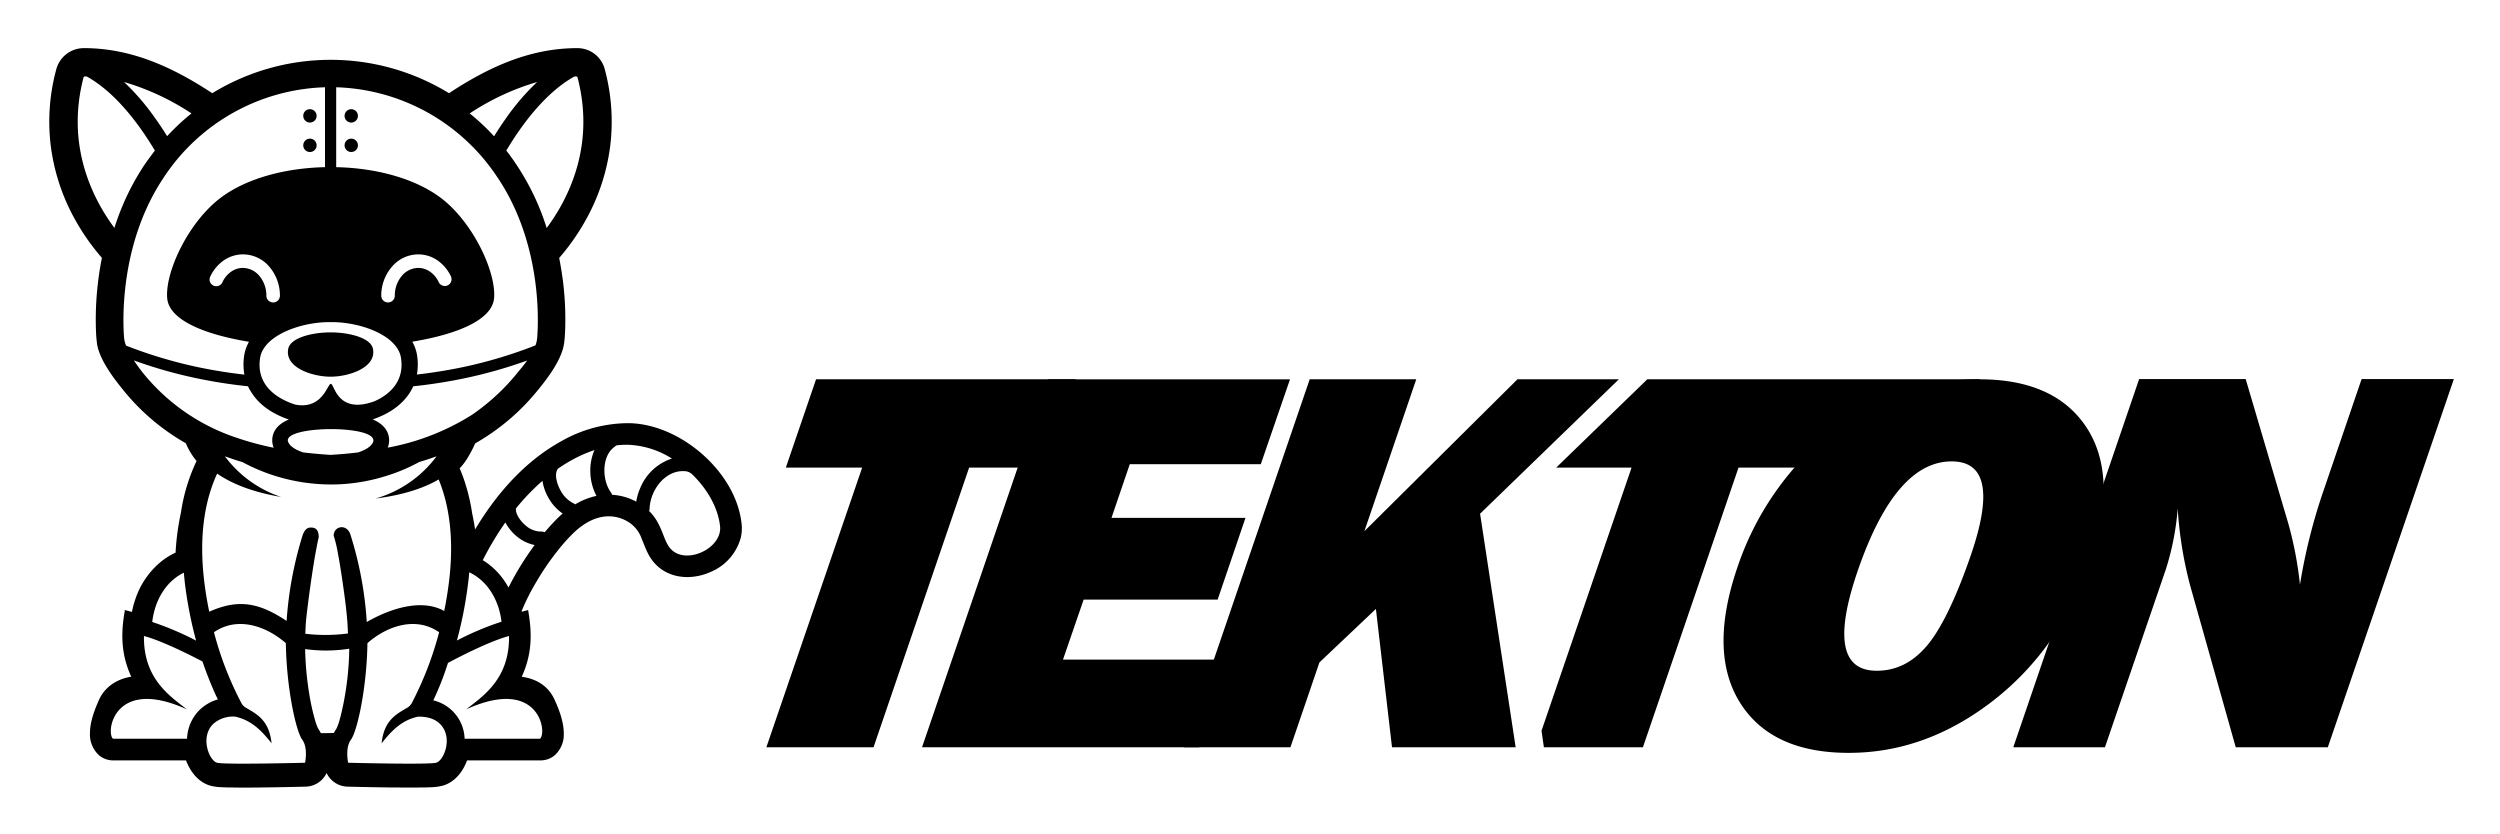 <svg xmlns="http://www.w3.org/2000/svg" role="img" viewBox="-0.34 -5.84 719.68 240.18"><defs><style>.cls-1{fill-rule:evenodd}</style></defs><path d="M94.815 102.599v2.086m55.066 65.575l1.815-.488.216 1.409c1.03 6.473.569 12.08-2.058 17.795 4.063.569 7.61 2.52 9.48 6.663 1.327 2.926 2.6 6.338 2.627 9.589a8.092 8.092 0 0 1-2.654 6.392 6.298 6.298 0 0 1-3.982 1.436h-21.208c-1.22 3.331-3.63 6.392-7.151 7.313a16.363 16.363 0 0 1-3.007.406 63.93 63.93 0 0 1-3.196.081c-2.735.027-5.471 0-8.207 0q-6.419-.081-12.838-.243a6.84 6.84 0 0 1-6.04-3.928 6.817 6.817 0 0 1-6.014 3.928c-4.306.108-8.586.19-12.866.243-2.735.027-5.47.054-8.207 0a63.96 63.96 0 0 1-3.196-.081 14.341 14.341 0 0 1-3.033-.406c-3.521-.921-5.905-4.009-7.151-7.313H32.192a6.298 6.298 0 0 1-3.981-1.436 8.092 8.092 0 0 1-2.655-6.392c0-3.25 1.3-6.663 2.6-9.589a10.91 10.91 0 0 1 3.142-4.063 12.798 12.798 0 0 1 6.149-2.6c-2.627-5.715-3.088-11.322-2.059-17.795l.217-1.409 2.032.542a28.742 28.742 0 0 1 .975-3.63 23.572 23.572 0 0 1 7.502-10.915 19.596 19.596 0 0 1 4.09-2.52 72.434 72.434 0 0 1 1.544-11.538 52.578 52.578 0 0 1 4.497-14.843 20.546 20.546 0 0 1-2.763-4.36 8.31 8.31 0 0 1-.298-.732 63.245 63.245 0 0 1-17.958-15.222c-2.98-3.657-7.34-9.345-7.72-14.14-.19-1.679-.243-3.358-.27-5.01a89.647 89.647 0 0 1 .65-12.054c.27-2.329.65-4.658 1.11-6.96a64.656 64.656 0 0 1-8.044-11.593 58.683 58.683 0 0 1-6.718-20.992 57.343 57.343 0 0 1 1.652-21.777 8.208 8.208 0 0 1 7.91-6.013c13.868 0 25.84 5.66 36.972 12.974a65.22 65.22 0 0 1 68.148 0c11.105-7.313 23.077-12.974 36.945-12.974a8.122 8.122 0 0 1 7.882 6.04 57.963 57.963 0 0 1 1.626 21.777 58.683 58.683 0 0 1-6.718 20.992 64.517 64.517 0 0 1-8.017 11.593c.433 2.194.785 4.387 1.083 6.636a88.504 88.504 0 0 1 .677 12.27c-.027 1.706-.08 3.412-.27 5.065-.434 4.93-4.66 10.455-7.72 14.193a63.686 63.686 0 0 1-17.958 15.222l-.325.731a37.504 37.504 0 0 1-1.923 3.549 16.767 16.767 0 0 1-2.221 2.898 42.515 42.515 0 0 1 1.517 4.036 55.319 55.319 0 0 1 2.085 8.91c.325 1.545.623 3.116.84 4.66 6.149-10.293 14.329-19.584 24.621-25.299a39.094 39.094 0 0 1 19.854-5.309c7.395.19 14.654 3.63 20.26 8.343 6.149 5.173 11.16 12.568 12 20.72a11.798 11.798 0 0 1-.271 4.01 14.902 14.902 0 0 1-8.397 9.642c-5.092 2.384-11.457 2.302-15.737-1.733-2.41-2.303-3.169-4.822-4.388-7.774a9.28 9.28 0 0 0-3.033-4.226 10.609 10.609 0 0 0-7.151-2.14c-3.657.244-6.907 2.33-9.48 4.822a49.083 49.083 0 0 0-4.063 4.496 76.474 76.474 0 0 0-6.582 9.534 61.56 61.56 0 0 0-4.009 7.882 3.527 3.527 0 0 1-.216.46 1.004 1.004 0 0 0 .054.245zm5.607-23.078a2.322 2.322 0 0 1 .975.19c1.246-1.463 2.546-2.898 3.9-4.225.433-.407.867-.813 1.273-1.165a13.11 13.11 0 0 1-4.063-4.47 14.278 14.278 0 0 1-1.76-4.929 63.257 63.257 0 0 0-7.639 7.963c-.135 1.87 1.707 4.036 2.98 5.038a6.69 6.69 0 0 0 4.334 1.598zm-1.924 3.874a11.52 11.52 0 0 1-4.875-2.275 13.25 13.25 0 0 1-3.548-4.226 87.89 87.89 0 0 0-6.5 10.862 18.604 18.604 0 0 1 1.976 1.381 20.884 20.884 0 0 1 5.418 6.5 84.486 84.486 0 0 1 7.53-12.242zm33.1-10.51a1.58 1.58 0 0 1-.163.705c4.117 4.035 3.927 8.748 6.5 11.186 4.524 4.307 14.573-.542 13.95-6.744-.569-5.39-3.684-10.753-8.018-14.979-.027-.027-.054-.054-.08-.054a3.255 3.255 0 0 0-2.303-.867c-5.472-.243-9.697 5.499-9.887 10.753zm-3.847-1.977a16.248 16.248 0 0 1 1.165-3.954 14.833 14.833 0 0 1 9.1-8.451 25.418 25.418 0 0 0-12.35-3.955 23.068 23.068 0 0 0-3.603.163c-.379.27-.731.541-.92.704a6.476 6.476 0 0 0-.624.596c-2.735 3.088-2.41 9.047-.054 12.243a2.229 2.229 0 0 1 .325.677 16.834 16.834 0 0 1 6.961 1.977zm-11.457-1.652a15.486 15.486 0 0 1-1.76-6.934 14.637 14.637 0 0 1 1.191-6.257 39.24 39.24 0 0 0-6.717 2.98c-1.273.704-2.546 1.516-3.82 2.383 0 .027-.026.027-.026.054-1.165 1.707-.055 4.74.866 6.338a8.616 8.616 0 0 0 3.657 3.576 1.474 1.474 0 0 1 .487.298 19.946 19.946 0 0 1 6.122-2.438zM88.883 25.594a1.923 1.923 0 1 1-1.923 1.923 1.896 1.896 0 0 1 1.923-1.923zm0 8.478a1.923 1.923 0 1 1-1.923 1.923 1.93 1.93 0 0 1 1.923-1.923zm11.89-8.478a1.923 1.923 0 1 1-1.922 1.923 1.93 1.93 0 0 1 1.923-1.923zm0 8.478a1.923 1.923 0 1 1-1.922 1.923 1.93 1.93 0 0 1 1.923-1.923zm-4.333-14.79V42.28c12.297.27 24.377 3.683 31.799 10.211 8.56 7.557 14.274 20.64 13.651 27.52-.541 6.175-10.4 10.346-23.537 12.513a11.949 11.949 0 0 1 1.354 3.792 17.257 17.257 0 0 1-.027 5.661 145.075 145.075 0 0 0 13.407-2.167 131.138 131.138 0 0 0 20.721-6.23 7.423 7.423 0 0 0 .46-1.896s2.845-25.894-11.836-47.102A57.633 57.633 0 0 0 96.44 19.283zM93.217 42.28V19.283a57.642 57.642 0 0 0-46.48 26.056C32.653 66.412 35.415 91.71 35.415 91.71a8.306 8.306 0 0 0 .542 1.95 132.91 132.91 0 0 0 20.613 6.176c4.008.84 8.45 1.598 13.434 2.167a17.256 17.256 0 0 1-.027-5.66 11.949 11.949 0 0 1 1.354-3.793c-13.136-2.167-22.996-6.365-23.537-12.514-.623-6.88 5.092-19.962 13.651-27.519C68.84 45.962 80.92 42.55 93.217 42.28zM71.06 105.362a145.37 145.37 0 0 1-15.141-2.384 132.894 132.894 0 0 1-17.715-5.065 45.97 45.97 0 0 0 2.899 3.955 58.164 58.164 0 0 0 26.842 18.364 84.047 84.047 0 0 0 10.482 2.817c0-.027-.027-.081-.027-.108a5.798 5.798 0 0 1-.298-2.953c.433-2.492 2.302-4.063 4.713-5.065-4.55-1.544-8.64-4.117-11.024-8.207a7.435 7.435 0 0 1-.731-1.354zm11.538 15.98c.515 1.328 2.221 2.357 4.361 3.061 2.6.298 5.228.542 7.855.704 2.654-.162 5.309-.379 7.91-.704 2.003-.65 3.629-1.57 4.252-2.79 2.708-5.254-26.22-5.119-24.378-.27zm68.826-23.402a134.797 134.797 0 0 1-17.66 5.038 146.536 146.536 0 0 1-15.141 2.384c-.217.46-.434.894-.678 1.327-2.383 4.063-6.446 6.663-10.997 8.207 2.357 1.002 4.172 2.546 4.632 4.957a5.733 5.733 0 0 1-.298 3.169 68.854 68.854 0 0 0 24.296-9.48 62.254 62.254 0 0 0 13.625-12.785c.785-.894 1.516-1.869 2.22-2.817zm-57.775 8.424c-1.219 2.14-3.738 5.336-9.046 4.253-6.528-2.113-11.214-6.501-10.05-13.516 1.057-6.339 11.593-10.293 20.234-10.212h.081c8.64-.081 19.177 3.873 20.206 10.212 1.002 6.067-2.356 10.184-7.53 12.54-7.665 2.844-10.346-.866-11.538-3.223-.57-1.137-.813-1.733-1.11-1.76h-.082c-.244.108-.542.65-1.165 1.706zm1.165-16.522c-5.228 0-11.566 1.516-12.189 4.767-1.029 5.39 6.961 7.99 12.189 7.99h.108c5.228-.027 13.137-2.627 12.108-7.99-.623-3.25-6.961-4.767-12.189-4.767zM80.243 79.278a1.95 1.95 0 1 1-3.9 0 8.738 8.738 0 0 0-2.06-5.742 6.271 6.271 0 0 0-4.685-2.248 5.88 5.88 0 0 0-3.359 1.056 7.458 7.458 0 0 0-2.546 3.06 1.933 1.933 0 1 1-3.494-1.652 11.794 11.794 0 0 1 3.873-4.631 9.77 9.77 0 0 1 5.553-1.734 9.99 9.99 0 0 1 7.584 3.576 12.773 12.773 0 0 1 3.034 8.315zm29.171 0a1.95 1.95 0 0 0 3.9 0 8.739 8.739 0 0 1 2.06-5.742 6.227 6.227 0 0 1 4.685-2.248 5.881 5.881 0 0 1 3.359 1.056 7.458 7.458 0 0 1 2.546 3.06 1.945 1.945 0 0 0 3.521-1.652 11.794 11.794 0 0 0-3.873-4.631 9.77 9.77 0 0 0-5.553-1.734 9.99 9.99 0 0 0-7.584 3.576 12.651 12.651 0 0 0-3.06 8.315zm1.571 51.843a53.018 53.018 0 0 1-12.784 2.41 53.939 53.939 0 0 1-28.793-6.365c-1.706-.488-3.358-1.056-5.01-1.652a33.206 33.206 0 0 0 16.17 11.7c-6.582-1.11-13.245-3.141-18.392-6.716-3.331 7.204-5.363 17.226-3.737 30.905q.568 4.672 1.462 8.857c8.668-3.928 14.735-2.357 22.265 2.654a107.095 107.095 0 0 1 4.55-24.486c.515-1.543 1.192-2.302 2.113-2.383.975-.081 2.627-.027 2.573 2.844-.298 1.165-.542 2.546-.731 3.548-.515 2.655-.921 5.363-1.327 8.045-.38 2.654-.759 5.309-1.084 7.99-.217 1.706-.433 3.467-.569 5.2-.054.976-.108 1.95-.135 2.926a48.962 48.962 0 0 0 12.27-.081 98.53 98.53 0 0 0-.136-2.872c-.298-4.28-.948-8.775-1.57-13.028-.38-2.546-.786-5.12-1.274-7.638a33.989 33.989 0 0 0-1.137-4.632c.081-2.844 3.792-3.467 4.821-.325a105.3 105.3 0 0 1 4.713 25.19c6.799-3.9 15.791-6.798 22.292-3.169.569-2.736 1.03-5.607 1.408-8.64 1.517-12.65-.108-22.184-3.006-29.226-5.2 3.06-11.81 4.686-18.175 5.498a33.188 33.188 0 0 0 17.579-12.161 83.331 83.331 0 0 1-5.011 1.652 51.02 51.02 0 0 1-9.345 3.955zM35.361 17.766a71.554 71.554 0 0 1 19.42 9.046 63.688 63.688 0 0 0-7.014 6.555c-1.165-1.923-2.438-3.792-3.765-5.634a66.474 66.474 0 0 0-8.64-9.967zm-11.403-1.598h.65c7.693 4.225 14.572 12.811 19.637 21.343a94.484 94.484 0 0 0-3.006 4.117 71.128 71.128 0 0 0-8.64 18.148c-6.203-8.342-14.085-23.673-8.858-43.446.082-.027.136-.108.217-.162zm141.74 0h-.65c-7.692 4.225-14.571 12.811-19.636 21.343a49.15 49.15 0 0 1 2.41 3.305 70.819 70.819 0 0 1 9.21 18.987c6.202-8.342 14.084-23.673 8.857-43.446l-.19-.19zm-11.402 1.598a71.181 71.181 0 0 0-19.42 9.046 63.968 63.968 0 0 1 7.014 6.582 97.701 97.701 0 0 1 3.765-5.66 66.473 66.473 0 0 1 8.64-9.968zm-93.04 158.398a96.06 96.06 0 0 0 7.827 20.26 3.44 3.44 0 0 0 1.653 1.626c2.681 1.625 6.446 3.386 7.096 10.076-3.06-3.9-5.986-6.69-10.482-7.665a8.568 8.568 0 0 0-6.42 2.194c-3.71 3.846-1.029 10.482 1.22 11.078s25.325 0 25.325 0 .948-4.307-.84-6.69c-1.76-2.411-4.496-14.681-4.686-27.736-5.417-4.74-13.787-7.937-20.694-3.142zm64.816 0a97.823 97.823 0 0 1-7.8 20.26 3.689 3.689 0 0 1-1.653 1.626c-2.681 1.625-6.446 3.386-7.096 10.076 3.06-3.9 5.986-6.69 10.482-7.665 2.194-.027 4.713.406 6.42 2.194 3.71 3.846 1.029 10.482-1.22 11.078s-25.325 0-25.325 0-.948-4.307.84-6.69c1.76-2.411 4.523-14.681 4.713-27.736 5.363-4.74 13.732-7.937 20.64-3.142zm-30.309 29.01c-.677 0-1.381.027-2.086.027h-1.652a14.85 14.85 0 0 0-.84-1.409 16.35 16.35 0 0 1-.866-2.438 64.262 64.262 0 0 1-1.571-7.042 90.6 90.6 0 0 1-1.246-13.3 43.411 43.411 0 0 0 12.703-.107 86.485 86.485 0 0 1-1.598 15.411c-.352 1.788-1.246 6.122-2.167 7.72a12.554 12.554 0 0 0-.677 1.138zm50.434-27.926c.19 12.487-7.692 17.416-12.297 21.1 20.965-9.534 23.375 6.69 21.208 8.478h-21.696a11.736 11.736 0 0 0-9.02-11.051 83.095 83.095 0 0 0 4.226-10.78c6.122-3.278 13.327-6.637 17.579-7.747zM134.74 158.91c5.254 2.437 8.559 7.99 9.29 14.22a83.64 83.64 0 0 0-12.839 5.417 118.312 118.312 0 0 0 3.224-16.495c.135-1.003.243-2.059.325-3.142zm-82.152.108c-5.174 2.492-8.397 8.017-9.101 14.193a86.562 86.562 0 0 1 12.622 5.363 118.312 118.312 0 0 1-3.223-16.495 106.76 106.76 0 0 1-.298-3.061zm-11.485 18.229c-.19 12.487 7.693 17.416 12.325 21.1-20.992-9.534-23.376 6.69-21.236 8.478H53.51a12.284 12.284 0 0 1 3.359-8.045 12.506 12.506 0 0 1 5.498-3.277 82.55 82.55 0 0 1-1.246-2.709q-1.747-4.022-3.17-8.207c-5.93-3.115-12.73-6.257-16.847-7.34z" class="cls-1"/><path d="M278.648 128.76l-27.528 80.525h-30.848l27.585-80.525h-21.976l8.699-25.411h74.687l-8.699 25.411h-21.92z"/><path d="M353.507 184.046l-8.642 25.239h-79.781l36.228-105.936h69.708l-8.413 24.438h-37.716l-5.265 15.453H358.2l-8.012 23.522h-38.574l-5.952 17.284h47.845z"/><path d="M435.978 209.285H400.38l-4.636-39.833-16.254 15.395-8.355 24.438h-30.677l36.228-105.936h30.676l-14.937 43.725 44.068-43.725h29.188l-39.947 38.689 10.244 67.247z"/><path d="M500.135 128.76l-27.529 80.525h-28.501l-.687-4.75 25.926-75.775h-21.691l26.213-25.411h95.863l-47.674 25.411h-21.92z" class="cls-1"/><path d="M531.841 210.888q-22.32 0-31.363-14.594-9.014-14.595-.572-39.09a84.677 84.677 0 0 1 26.899-38.631 65.93 65.93 0 0 1 42.695-15.224c14.708 0 25.124 4.808 31.134 14.365 5.952 9.558 6.124 22.378.63 38.346-5.724 16.54-15.053 29.875-27.873 39.833-12.934 10.015-26.727 14.995-41.55 14.995zm8.07-23.637c5.551 0 10.302-2.347 14.365-7.097s8.299-13.392 12.648-25.926c6.296-18.2 4.464-27.242-5.437-27.242-10.76 0-19.687 10.359-26.899 31.077q-10.13 29.188 5.323 29.188z"/><path d="M669.77 209.285h-26.5l-13.163-46.701a114.391 114.391 0 0 1-3.548-22.034 77.476 77.476 0 0 1-3.377 17.398l-17.57 51.337h-26.384l36.228-105.993h30.676l11.446 38.803a105.714 105.714 0 0 1 4.178 20.375 162.503 162.503 0 0 1 7.04-27.815l10.702-31.363h26.556z"/></svg>